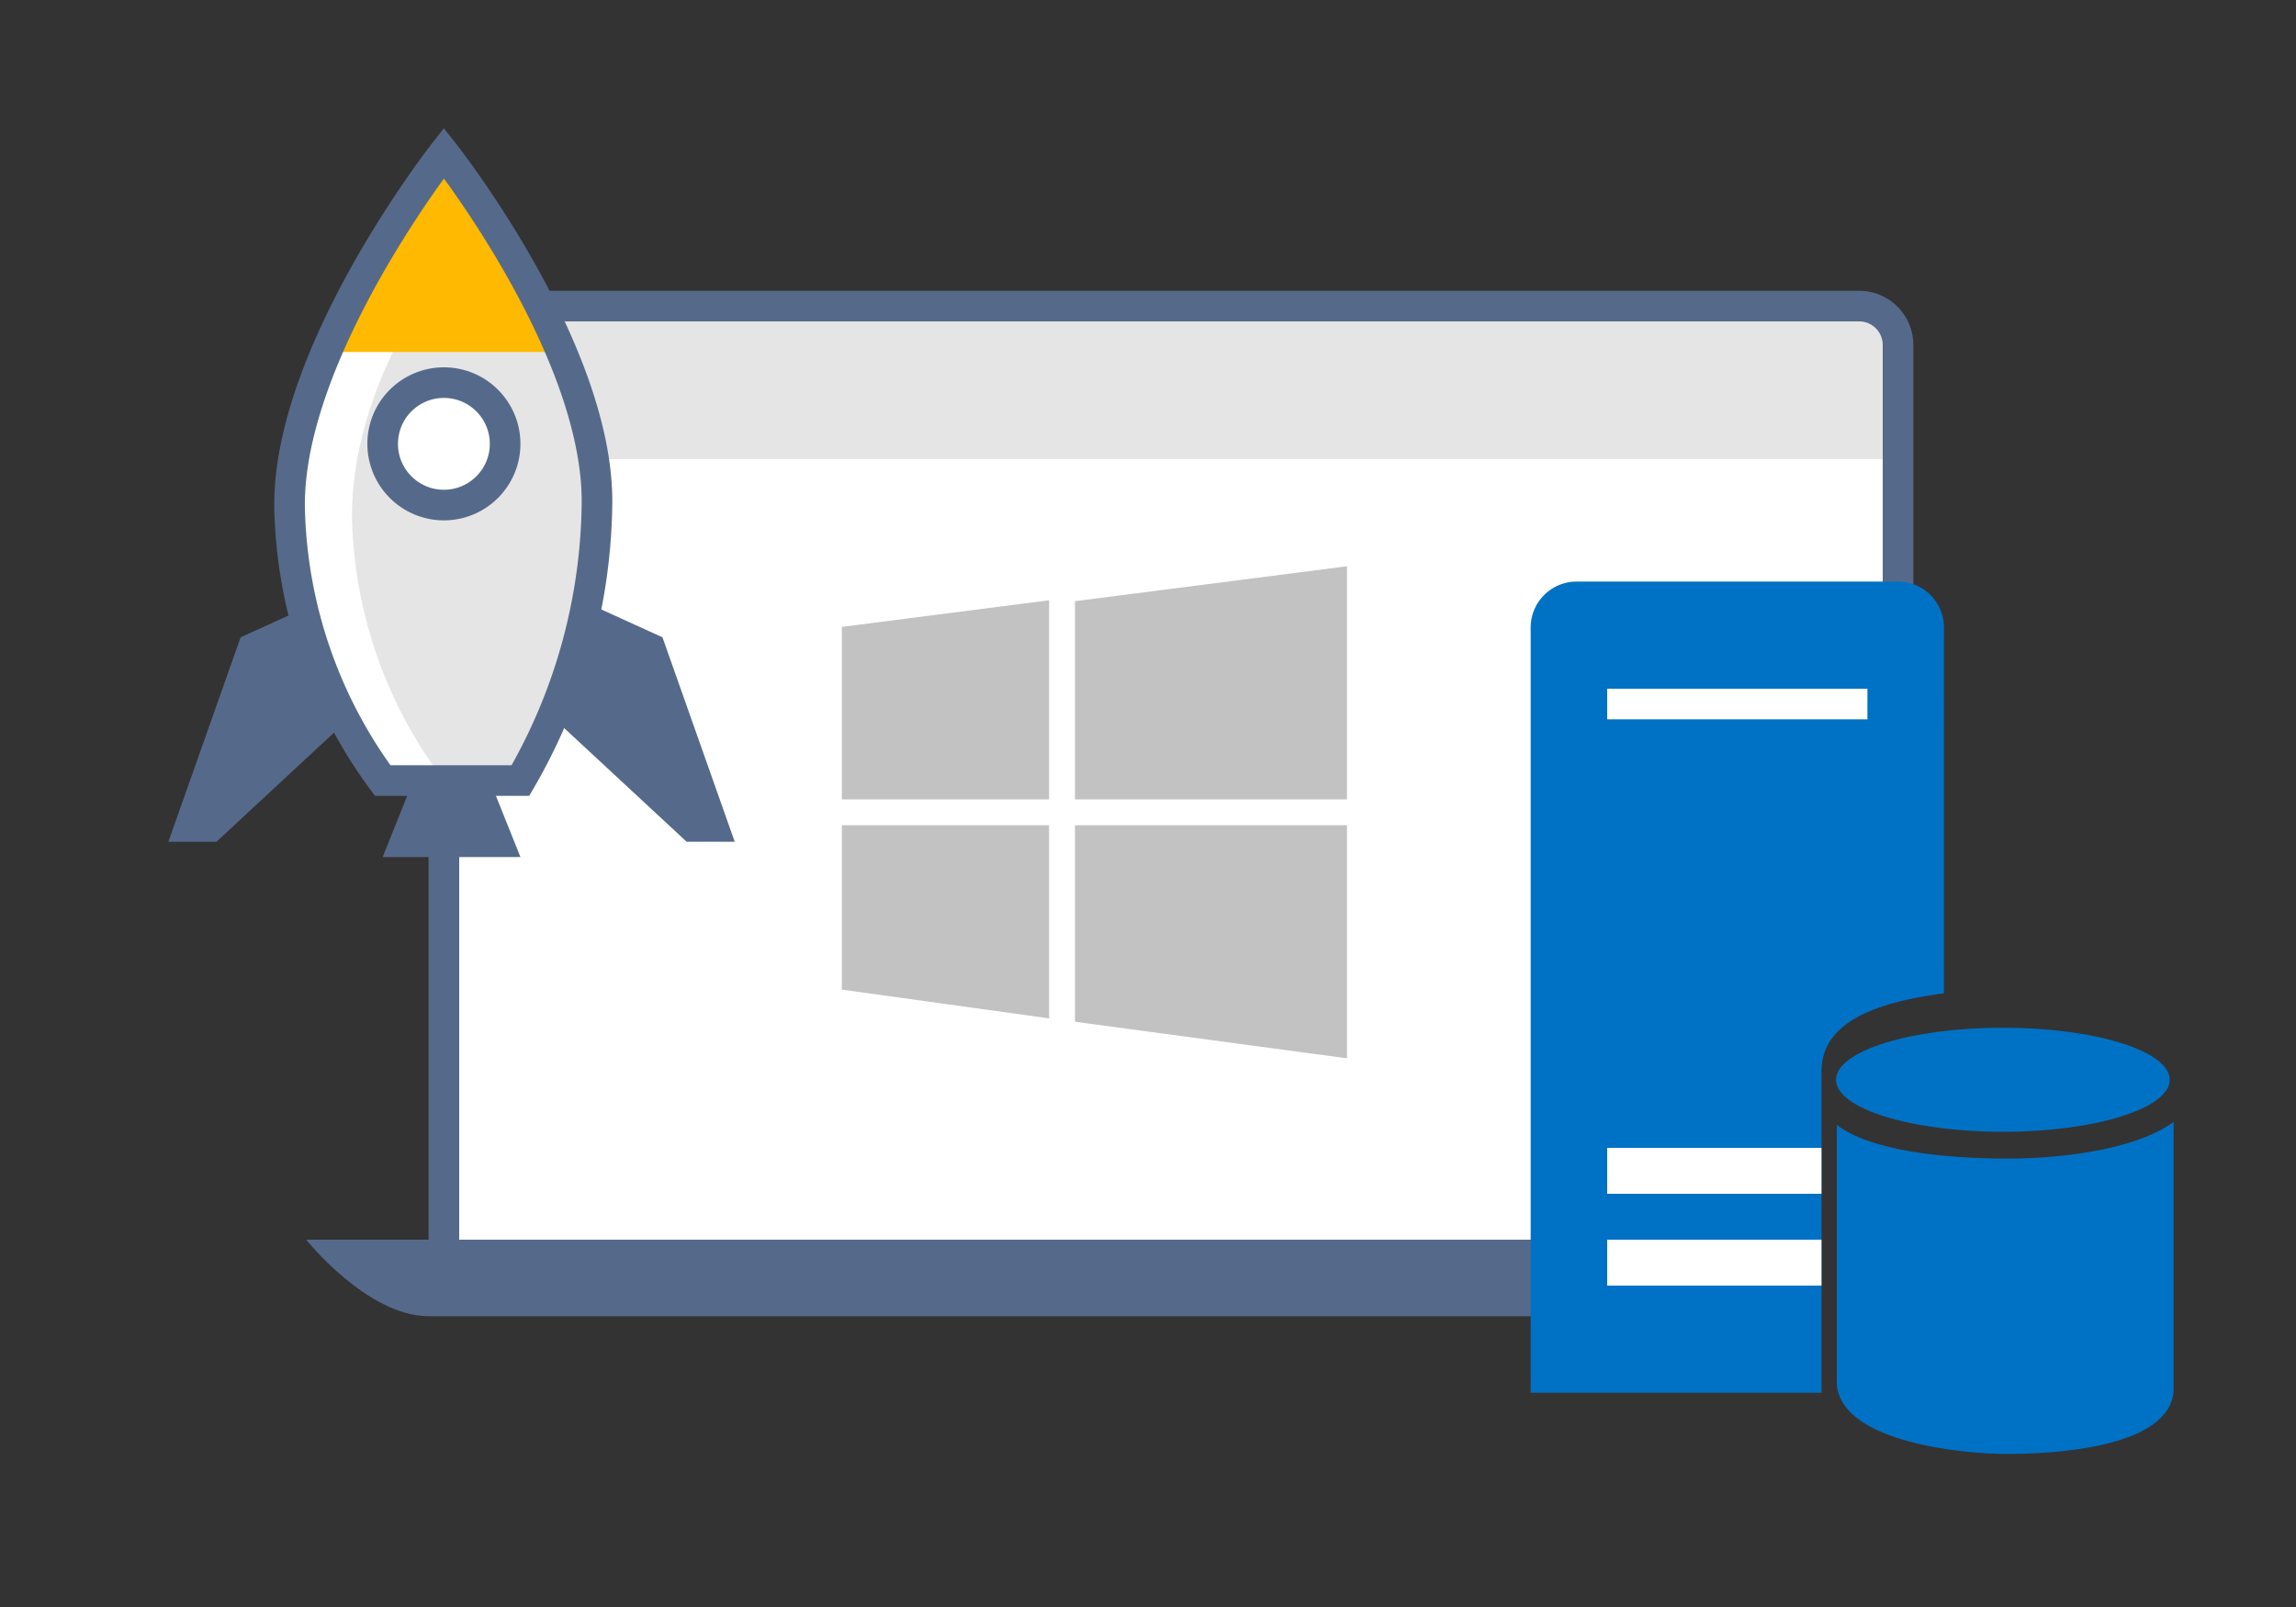 <svg xmlns="http://www.w3.org/2000/svg" viewBox="0 0 150 105"><rect x="0" y="0" width="150" height="105" fill="#333333" stroke="none"/><defs><style>.cls-1,.cls-9{fill:#fff}.cls-2{fill:#e5e5e5}.cls-3,.cls-7{fill:none}.cls-3,.cls-9{stroke:#556a8a;stroke-miterlimit:10;stroke-width:2px}.cls-4{fill:#556a8a}.cls-5{fill:#0072c6}.cls-6{fill:#c2c2c2}.cls-8{fill:#ffb900}</style></defs><title>ms365enterprise-admin-devices-deploy-config-manager-7</title><g id="ICONS"><g><g><path d="M103,83.75H29V22.52A2.54,2.54,0,0,1,31.51,20h89.94A2.54,2.54,0,0,1,124,22.52V54H103Z" class="cls-1"/><path d="M124,22.52V30H29V22.52A2.54,2.54,0,0,1,31.51,20h89.94A2.54,2.54,0,0,1,124,22.52Z" class="cls-2"/><path d="M124,64V22.52A2.54,2.54,0,0,0,121.45,20H31.51A2.54,2.54,0,0,0,29,22.52V83.75h75" class="cls-3"/><path d="M20,81s4,5,8,5h82c4,0,8-5,8-5Z" class="cls-4"/></g><g id="Completed_Icons" data-name="Completed Icons"><g><path d="M119,70c0-3.2,3.5-4.5,8-5.1V41a3,3,0,0,0-3-3H103a3,3,0,0,0-3,3V91h19ZM105,45h17v2H105Z" class="cls-5"/><path d="M120,73.5v17c.4,3.8,8.4,4.5,11.1,4.5s10.6-.3,10.9-4.1V73.3c-2.1,1.6-6.6,2.4-10.8,2.4S122.2,75.2,120,73.5Z" class="cls-5"/><ellipse cx="130.85" cy="70.55" class="cls-5" rx="10.9" ry="3.4"/></g></g><g><polygon points="68.54 52.23 68.54 39.22 55 40.96 55 52.23 68.54 52.23" class="cls-6"/><polygon points="70.23 52.23 88 52.23 88 37 70.23 39.28 70.23 52.23" class="cls-6"/><polygon points="70.23 53.92 70.23 66.76 88 69.15 88 53.92 70.23 53.92" class="cls-6"/><polygon points="68.54 53.92 55 53.92 55 64.66 68.54 66.54 68.54 53.92" class="cls-6"/></g></g><rect width="14" height="3" x="105" y="75" class="cls-1"/><rect width="14" height="3" x="105" y="81" class="cls-1"/><g><rect width="48" height="48" x="6" y="8" class="cls-7"/><polygon points="25.15 44.78 14.14 55 11 55 15.72 41.64 20.91 39.28 25.15 44.78" class="cls-4"/><polygon points="33.85 44.78 44.86 55 48 55 43.28 41.64 38.09 39.28 33.85 44.78" class="cls-4"/><polygon points="34 56 25 56 27 51 32 51 34 56" class="cls-4"/><path d="M29.14,9.63S18.75,23.07,18.92,33.21a30.44,30.44,0,0,0,5.5,17.29h9.43a30.44,30.44,0,0,0,5.5-17.29C39.52,23.07,29.14,9.63,29.14,9.63Z" class="cls-1"/><path d="M39,34.09a30.27,30.27,0,0,1-5.19,16.74l-.12.17H29l-.12-.17A29.48,29.48,0,0,1,23,34c-.06-3.23.67-10.42,8.34-19.69a64.1,64.1,0,0,1,5.22,9.57A26,26,0,0,1,39,34.09Z" class="cls-2"/><path d="M36.52,23H21.76a69,69,0,0,1,7.06-12.27l.32-.44.32.44A69,69,0,0,1,36.52,23Z" class="cls-8"/><path d="M29,10S18.75,23.07,18.92,33.21A31.1,31.1,0,0,0,25,51h9a36.76,36.76,0,0,0,5-18C39.17,22.86,29,10,29,10Z" class="cls-3"/><circle cx="29" cy="29" r="4" class="cls-9"/></g></g></svg>